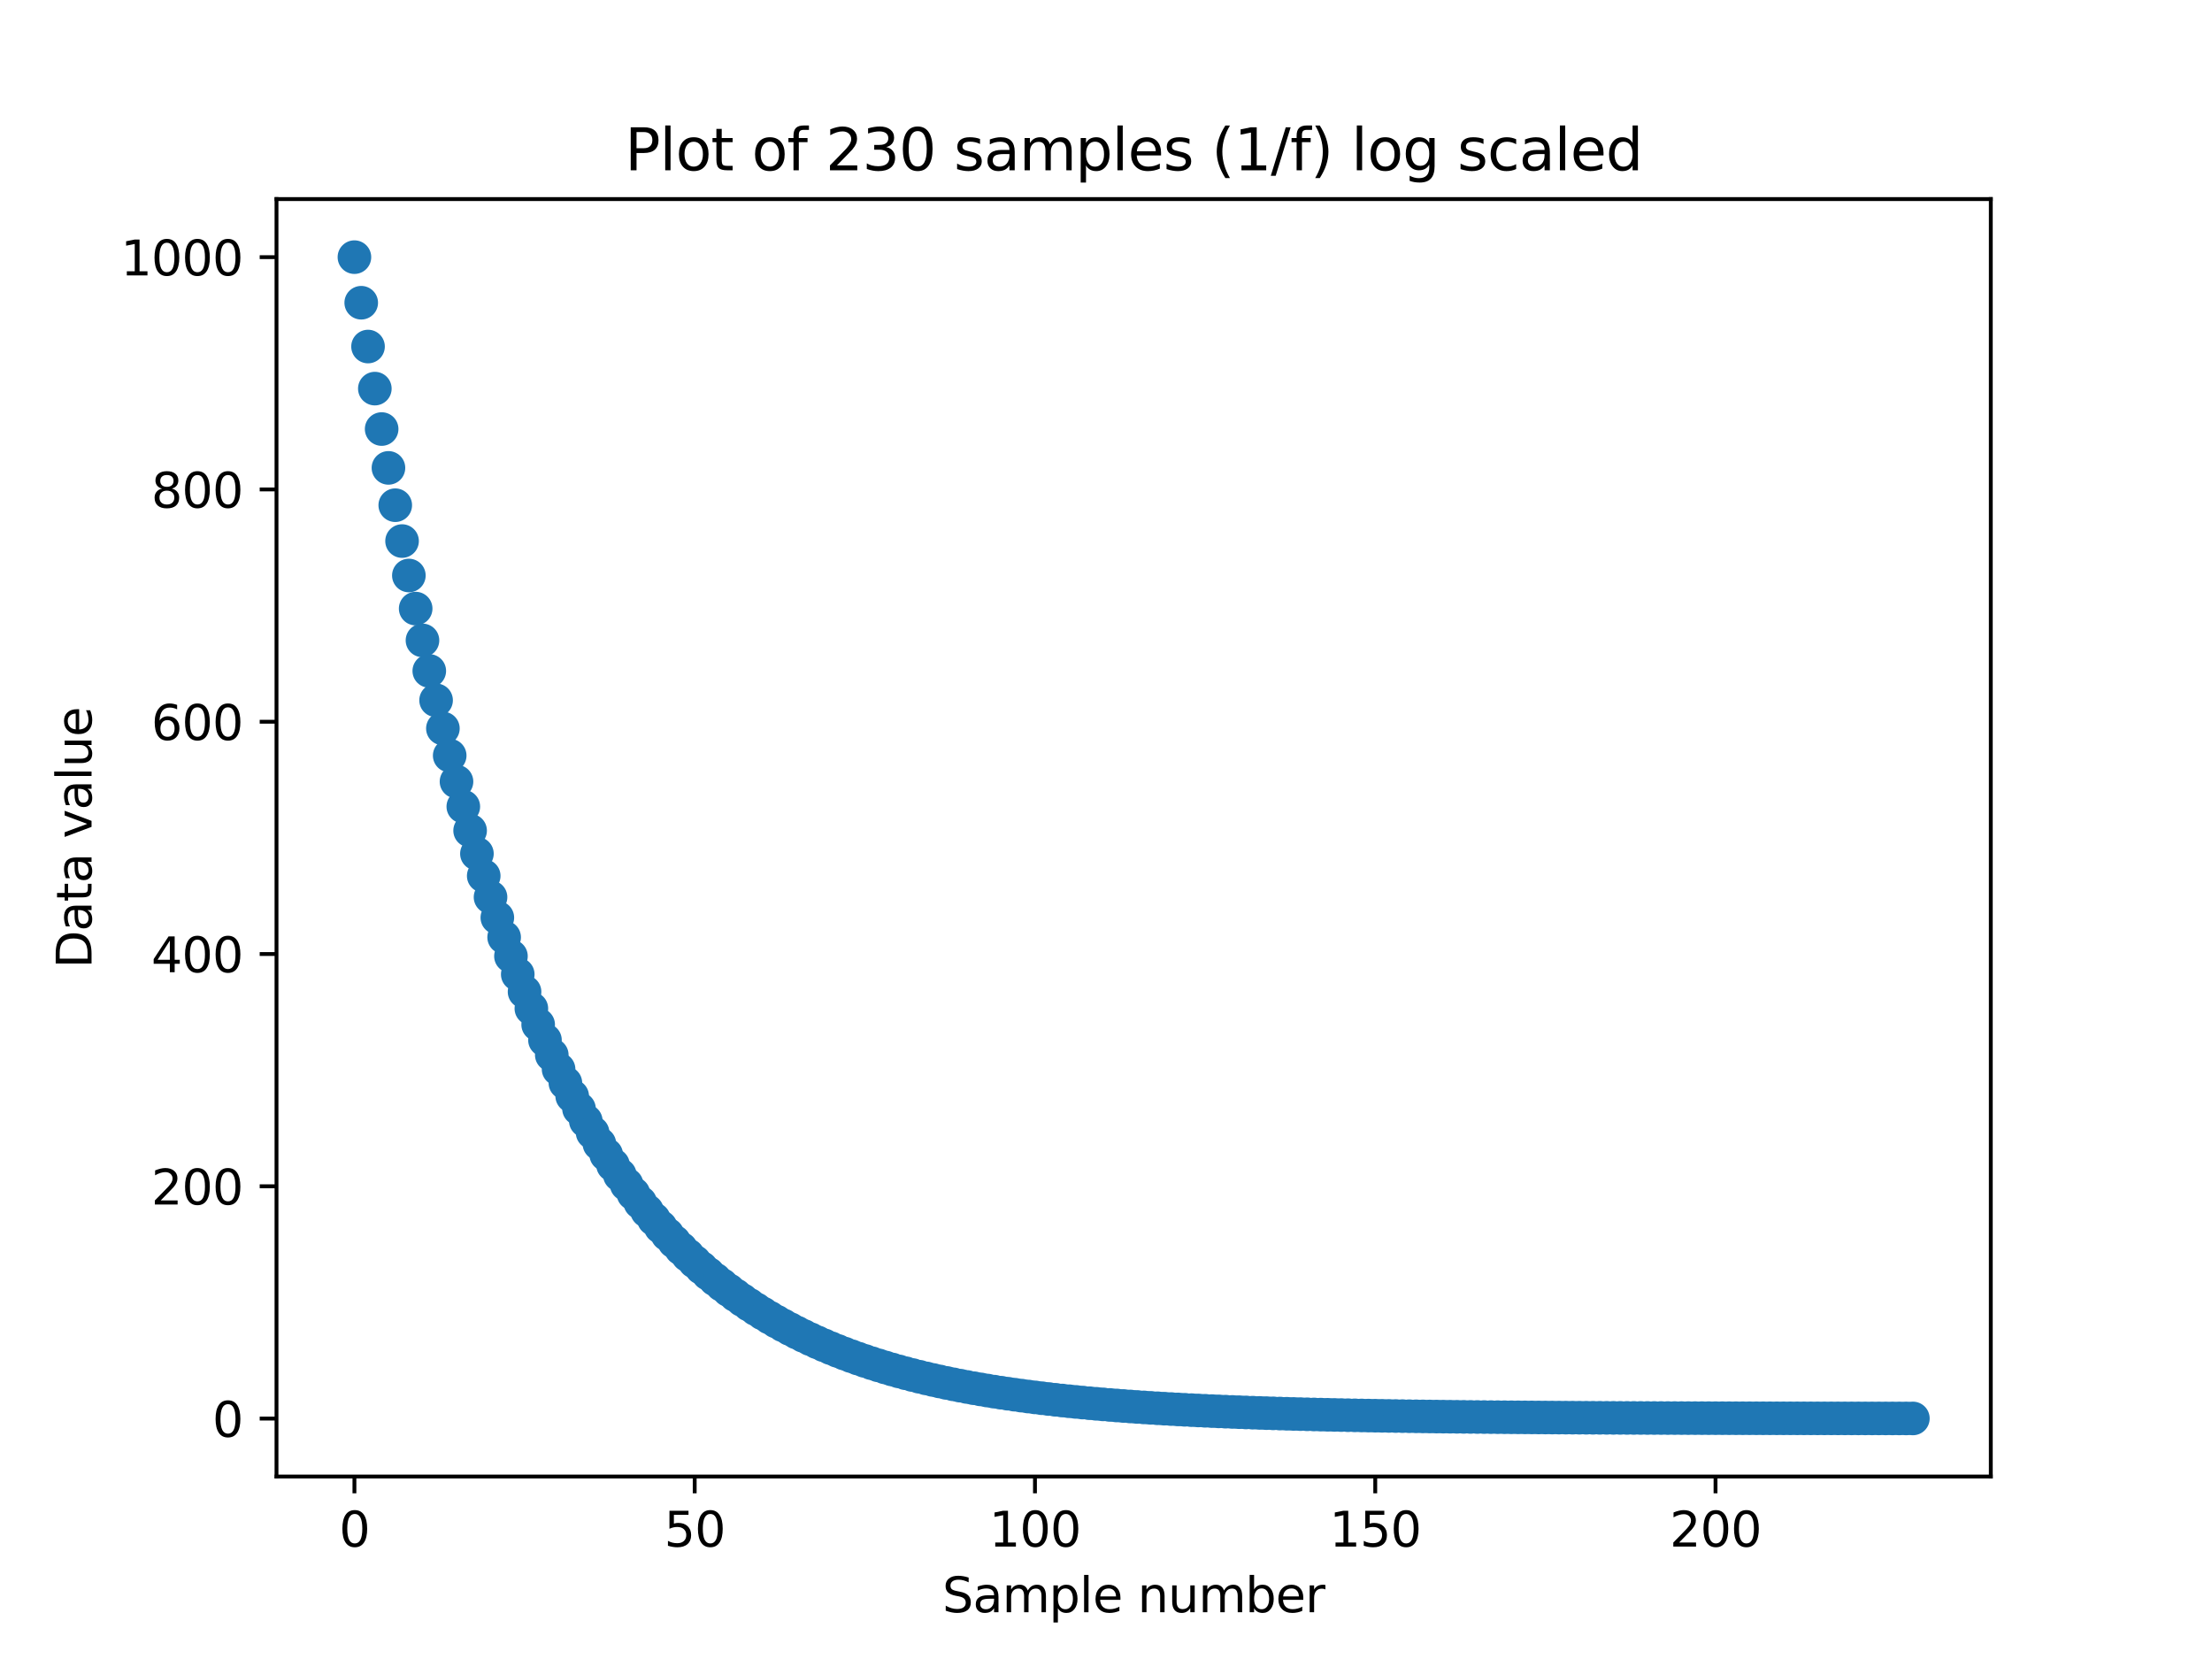 <?xml version="1.0" encoding="utf-8" standalone="no"?>
<!DOCTYPE svg PUBLIC "-//W3C//DTD SVG 1.1//EN"
  "http://www.w3.org/Graphics/SVG/1.1/DTD/svg11.dtd">
<svg xmlns:xlink="http://www.w3.org/1999/xlink" width="460.8pt" height="345.6pt" viewBox="0 0 460.8 345.6" xmlns="http://www.w3.org/2000/svg" version="1.1">
 <defs>
  <style type="text/css">*{stroke-linejoin: round; stroke-linecap: butt}</style>
 </defs>
 <g id="figure_1">
  <g id="patch_1">
   <path d="M 0 345.6 
L 460.8 345.6 
L 460.8 0 
L 0 0 
z
" style="fill: #ffffff"/>
  </g>
  <g id="axes_1">
   <g id="patch_2">
    <path d="M 57.6 307.584 
L 414.72 307.584 
L 414.72 41.472 
L 57.6 41.472 
z
" style="fill: #ffffff"/>
   </g>
   <g id="matplotlib.axis_1">
    <g id="xtick_1">
     <g id="line2d_1">
      <defs>
       <path id="me1b939da2c" d="M 0 0 
L 0 3.5 
" style="stroke: #000000; stroke-width: 0.8"/>
      </defs>
      <g>
       <use xlink:href="#me1b939da2c" x="73.833" y="307.584" style="stroke: #000000; stroke-width: 0.8"/>
      </g>
     </g>
     <g id="text_1">
      <!-- 0 -->
      <g transform="translate(70.651 322.182)scale(0.1 -0.1)">
       <defs>
        <path id="DejaVuSans-30" d="M 2034 4250 
Q 1547 4250 1301 3770 
Q 1056 3291 1056 2328 
Q 1056 1369 1301 889 
Q 1547 409 2034 409 
Q 2525 409 2770 889 
Q 3016 1369 3016 2328 
Q 3016 3291 2770 3770 
Q 2525 4250 2034 4250 
z
M 2034 4750 
Q 2819 4750 3233 4129 
Q 3647 3509 3647 2328 
Q 3647 1150 3233 529 
Q 2819 -91 2034 -91 
Q 1250 -91 836 529 
Q 422 1150 422 2328 
Q 422 3509 836 4129 
Q 1250 4750 2034 4750 
z
" transform="scale(0.016)"/>
       </defs>
       <use xlink:href="#DejaVuSans-30"/>
      </g>
     </g>
    </g>
    <g id="xtick_2">
     <g id="line2d_2">
      <g>
       <use xlink:href="#me1b939da2c" x="144.718" y="307.584" style="stroke: #000000; stroke-width: 0.8"/>
      </g>
     </g>
     <g id="text_2">
      <!-- 50 -->
      <g transform="translate(138.355 322.182)scale(0.1 -0.1)">
       <defs>
        <path id="DejaVuSans-35" d="M 691 4666 
L 3169 4666 
L 3169 4134 
L 1269 4134 
L 1269 2991 
Q 1406 3038 1543 3061 
Q 1681 3084 1819 3084 
Q 2600 3084 3056 2656 
Q 3513 2228 3513 1497 
Q 3513 744 3044 326 
Q 2575 -91 1722 -91 
Q 1428 -91 1123 -41 
Q 819 9 494 109 
L 494 744 
Q 775 591 1075 516 
Q 1375 441 1709 441 
Q 2250 441 2565 725 
Q 2881 1009 2881 1497 
Q 2881 1984 2565 2268 
Q 2250 2553 1709 2553 
Q 1456 2553 1204 2497 
Q 953 2441 691 2322 
L 691 4666 
z
" transform="scale(0.016)"/>
       </defs>
       <use xlink:href="#DejaVuSans-35"/>
       <use xlink:href="#DejaVuSans-30" x="63.623"/>
      </g>
     </g>
    </g>
    <g id="xtick_3">
     <g id="line2d_3">
      <g>
       <use xlink:href="#me1b939da2c" x="215.603" y="307.584" style="stroke: #000000; stroke-width: 0.8"/>
      </g>
     </g>
     <g id="text_3">
      <!-- 100 -->
      <g transform="translate(206.06 322.182)scale(0.1 -0.1)">
       <defs>
        <path id="DejaVuSans-31" d="M 794 531 
L 1825 531 
L 1825 4091 
L 703 3866 
L 703 4441 
L 1819 4666 
L 2450 4666 
L 2450 531 
L 3481 531 
L 3481 0 
L 794 0 
L 794 531 
z
" transform="scale(0.016)"/>
       </defs>
       <use xlink:href="#DejaVuSans-31"/>
       <use xlink:href="#DejaVuSans-30" x="63.623"/>
       <use xlink:href="#DejaVuSans-30" x="127.246"/>
      </g>
     </g>
    </g>
    <g id="xtick_4">
     <g id="line2d_4">
      <g>
       <use xlink:href="#me1b939da2c" x="286.489" y="307.584" style="stroke: #000000; stroke-width: 0.8"/>
      </g>
     </g>
     <g id="text_4">
      <!-- 150 -->
      <g transform="translate(276.945 322.182)scale(0.1 -0.1)">
       <use xlink:href="#DejaVuSans-31"/>
       <use xlink:href="#DejaVuSans-35" x="63.623"/>
       <use xlink:href="#DejaVuSans-30" x="127.246"/>
      </g>
     </g>
    </g>
    <g id="xtick_5">
     <g id="line2d_5">
      <g>
       <use xlink:href="#me1b939da2c" x="357.374" y="307.584" style="stroke: #000000; stroke-width: 0.8"/>
      </g>
     </g>
     <g id="text_5">
      <!-- 200 -->
      <g transform="translate(347.83 322.182)scale(0.1 -0.1)">
       <defs>
        <path id="DejaVuSans-32" d="M 1228 531 
L 3431 531 
L 3431 0 
L 469 0 
L 469 531 
Q 828 903 1448 1529 
Q 2069 2156 2228 2338 
Q 2531 2678 2651 2914 
Q 2772 3150 2772 3378 
Q 2772 3750 2511 3984 
Q 2250 4219 1831 4219 
Q 1534 4219 1204 4116 
Q 875 4013 500 3803 
L 500 4441 
Q 881 4594 1212 4672 
Q 1544 4750 1819 4750 
Q 2544 4750 2975 4387 
Q 3406 4025 3406 3419 
Q 3406 3131 3298 2873 
Q 3191 2616 2906 2266 
Q 2828 2175 2409 1742 
Q 1991 1309 1228 531 
z
" transform="scale(0.016)"/>
       </defs>
       <use xlink:href="#DejaVuSans-32"/>
       <use xlink:href="#DejaVuSans-30" x="63.623"/>
       <use xlink:href="#DejaVuSans-30" x="127.246"/>
      </g>
     </g>
    </g>
    <g id="text_6">
     <!-- Sample number -->
     <g transform="translate(196.308 335.861)scale(0.1 -0.1)">
      <defs>
       <path id="DejaVuSans-53" d="M 3425 4513 
L 3425 3897 
Q 3066 4069 2747 4153 
Q 2428 4238 2131 4238 
Q 1616 4238 1336 4038 
Q 1056 3838 1056 3469 
Q 1056 3159 1242 3001 
Q 1428 2844 1947 2747 
L 2328 2669 
Q 3034 2534 3370 2195 
Q 3706 1856 3706 1288 
Q 3706 609 3251 259 
Q 2797 -91 1919 -91 
Q 1588 -91 1214 -16 
Q 841 59 441 206 
L 441 856 
Q 825 641 1194 531 
Q 1563 422 1919 422 
Q 2459 422 2753 634 
Q 3047 847 3047 1241 
Q 3047 1584 2836 1778 
Q 2625 1972 2144 2069 
L 1759 2144 
Q 1053 2284 737 2584 
Q 422 2884 422 3419 
Q 422 4038 858 4394 
Q 1294 4750 2059 4750 
Q 2388 4750 2728 4690 
Q 3069 4631 3425 4513 
z
" transform="scale(0.016)"/>
       <path id="DejaVuSans-61" d="M 2194 1759 
Q 1497 1759 1228 1600 
Q 959 1441 959 1056 
Q 959 750 1161 570 
Q 1363 391 1709 391 
Q 2188 391 2477 730 
Q 2766 1069 2766 1631 
L 2766 1759 
L 2194 1759 
z
M 3341 1997 
L 3341 0 
L 2766 0 
L 2766 531 
Q 2569 213 2275 61 
Q 1981 -91 1556 -91 
Q 1019 -91 701 211 
Q 384 513 384 1019 
Q 384 1609 779 1909 
Q 1175 2209 1959 2209 
L 2766 2209 
L 2766 2266 
Q 2766 2663 2505 2880 
Q 2244 3097 1772 3097 
Q 1472 3097 1187 3025 
Q 903 2953 641 2809 
L 641 3341 
Q 956 3463 1253 3523 
Q 1550 3584 1831 3584 
Q 2591 3584 2966 3190 
Q 3341 2797 3341 1997 
z
" transform="scale(0.016)"/>
       <path id="DejaVuSans-6d" d="M 3328 2828 
Q 3544 3216 3844 3400 
Q 4144 3584 4550 3584 
Q 5097 3584 5394 3201 
Q 5691 2819 5691 2113 
L 5691 0 
L 5113 0 
L 5113 2094 
Q 5113 2597 4934 2840 
Q 4756 3084 4391 3084 
Q 3944 3084 3684 2787 
Q 3425 2491 3425 1978 
L 3425 0 
L 2847 0 
L 2847 2094 
Q 2847 2600 2669 2842 
Q 2491 3084 2119 3084 
Q 1678 3084 1418 2786 
Q 1159 2488 1159 1978 
L 1159 0 
L 581 0 
L 581 3500 
L 1159 3500 
L 1159 2956 
Q 1356 3278 1631 3431 
Q 1906 3584 2284 3584 
Q 2666 3584 2933 3390 
Q 3200 3197 3328 2828 
z
" transform="scale(0.016)"/>
       <path id="DejaVuSans-70" d="M 1159 525 
L 1159 -1331 
L 581 -1331 
L 581 3500 
L 1159 3500 
L 1159 2969 
Q 1341 3281 1617 3432 
Q 1894 3584 2278 3584 
Q 2916 3584 3314 3078 
Q 3713 2572 3713 1747 
Q 3713 922 3314 415 
Q 2916 -91 2278 -91 
Q 1894 -91 1617 61 
Q 1341 213 1159 525 
z
M 3116 1747 
Q 3116 2381 2855 2742 
Q 2594 3103 2138 3103 
Q 1681 3103 1420 2742 
Q 1159 2381 1159 1747 
Q 1159 1113 1420 752 
Q 1681 391 2138 391 
Q 2594 391 2855 752 
Q 3116 1113 3116 1747 
z
" transform="scale(0.016)"/>
       <path id="DejaVuSans-6c" d="M 603 4863 
L 1178 4863 
L 1178 0 
L 603 0 
L 603 4863 
z
" transform="scale(0.016)"/>
       <path id="DejaVuSans-65" d="M 3597 1894 
L 3597 1613 
L 953 1613 
Q 991 1019 1311 708 
Q 1631 397 2203 397 
Q 2534 397 2845 478 
Q 3156 559 3463 722 
L 3463 178 
Q 3153 47 2828 -22 
Q 2503 -91 2169 -91 
Q 1331 -91 842 396 
Q 353 884 353 1716 
Q 353 2575 817 3079 
Q 1281 3584 2069 3584 
Q 2775 3584 3186 3129 
Q 3597 2675 3597 1894 
z
M 3022 2063 
Q 3016 2534 2758 2815 
Q 2500 3097 2075 3097 
Q 1594 3097 1305 2825 
Q 1016 2553 972 2059 
L 3022 2063 
z
" transform="scale(0.016)"/>
       <path id="DejaVuSans-20" transform="scale(0.016)"/>
       <path id="DejaVuSans-6e" d="M 3513 2113 
L 3513 0 
L 2938 0 
L 2938 2094 
Q 2938 2591 2744 2837 
Q 2550 3084 2163 3084 
Q 1697 3084 1428 2787 
Q 1159 2491 1159 1978 
L 1159 0 
L 581 0 
L 581 3500 
L 1159 3500 
L 1159 2956 
Q 1366 3272 1645 3428 
Q 1925 3584 2291 3584 
Q 2894 3584 3203 3211 
Q 3513 2838 3513 2113 
z
" transform="scale(0.016)"/>
       <path id="DejaVuSans-75" d="M 544 1381 
L 544 3500 
L 1119 3500 
L 1119 1403 
Q 1119 906 1312 657 
Q 1506 409 1894 409 
Q 2359 409 2629 706 
Q 2900 1003 2900 1516 
L 2900 3500 
L 3475 3500 
L 3475 0 
L 2900 0 
L 2900 538 
Q 2691 219 2414 64 
Q 2138 -91 1772 -91 
Q 1169 -91 856 284 
Q 544 659 544 1381 
z
M 1991 3584 
L 1991 3584 
z
" transform="scale(0.016)"/>
       <path id="DejaVuSans-62" d="M 3116 1747 
Q 3116 2381 2855 2742 
Q 2594 3103 2138 3103 
Q 1681 3103 1420 2742 
Q 1159 2381 1159 1747 
Q 1159 1113 1420 752 
Q 1681 391 2138 391 
Q 2594 391 2855 752 
Q 3116 1113 3116 1747 
z
M 1159 2969 
Q 1341 3281 1617 3432 
Q 1894 3584 2278 3584 
Q 2916 3584 3314 3078 
Q 3713 2572 3713 1747 
Q 3713 922 3314 415 
Q 2916 -91 2278 -91 
Q 1894 -91 1617 61 
Q 1341 213 1159 525 
L 1159 0 
L 581 0 
L 581 4863 
L 1159 4863 
L 1159 2969 
z
" transform="scale(0.016)"/>
       <path id="DejaVuSans-72" d="M 2631 2963 
Q 2534 3019 2420 3045 
Q 2306 3072 2169 3072 
Q 1681 3072 1420 2755 
Q 1159 2438 1159 1844 
L 1159 0 
L 581 0 
L 581 3500 
L 1159 3500 
L 1159 2956 
Q 1341 3275 1631 3429 
Q 1922 3584 2338 3584 
Q 2397 3584 2469 3576 
Q 2541 3569 2628 3553 
L 2631 2963 
z
" transform="scale(0.016)"/>
      </defs>
      <use xlink:href="#DejaVuSans-53"/>
      <use xlink:href="#DejaVuSans-61" x="63.477"/>
      <use xlink:href="#DejaVuSans-6d" x="124.756"/>
      <use xlink:href="#DejaVuSans-70" x="222.168"/>
      <use xlink:href="#DejaVuSans-6c" x="285.645"/>
      <use xlink:href="#DejaVuSans-65" x="313.428"/>
      <use xlink:href="#DejaVuSans-20" x="374.951"/>
      <use xlink:href="#DejaVuSans-6e" x="406.738"/>
      <use xlink:href="#DejaVuSans-75" x="470.117"/>
      <use xlink:href="#DejaVuSans-6d" x="533.496"/>
      <use xlink:href="#DejaVuSans-62" x="630.908"/>
      <use xlink:href="#DejaVuSans-65" x="694.385"/>
      <use xlink:href="#DejaVuSans-72" x="755.908"/>
     </g>
    </g>
   </g>
   <g id="matplotlib.axis_2">
    <g id="ytick_1">
     <g id="line2d_6">
      <defs>
       <path id="m6f75a3ceea" d="M 0 0 
L -3.5 0 
" style="stroke: #000000; stroke-width: 0.8"/>
      </defs>
      <g>
       <use xlink:href="#m6f75a3ceea" x="57.6" y="295.513" style="stroke: #000000; stroke-width: 0.8"/>
      </g>
     </g>
     <g id="text_7">
      <!-- 0 -->
      <g transform="translate(44.237 299.312)scale(0.1 -0.1)">
       <use xlink:href="#DejaVuSans-30"/>
      </g>
     </g>
    </g>
    <g id="ytick_2">
     <g id="line2d_7">
      <g>
       <use xlink:href="#m6f75a3ceea" x="57.6" y="247.124" style="stroke: #000000; stroke-width: 0.8"/>
      </g>
     </g>
     <g id="text_8">
      <!-- 200 -->
      <g transform="translate(31.512 250.923)scale(0.1 -0.1)">
       <use xlink:href="#DejaVuSans-32"/>
       <use xlink:href="#DejaVuSans-30" x="63.623"/>
       <use xlink:href="#DejaVuSans-30" x="127.246"/>
      </g>
     </g>
    </g>
    <g id="ytick_3">
     <g id="line2d_8">
      <g>
       <use xlink:href="#m6f75a3ceea" x="57.6" y="198.735" style="stroke: #000000; stroke-width: 0.8"/>
      </g>
     </g>
     <g id="text_9">
      <!-- 400 -->
      <g transform="translate(31.512 202.534)scale(0.1 -0.1)">
       <defs>
        <path id="DejaVuSans-34" d="M 2419 4116 
L 825 1625 
L 2419 1625 
L 2419 4116 
z
M 2253 4666 
L 3047 4666 
L 3047 1625 
L 3713 1625 
L 3713 1100 
L 3047 1100 
L 3047 0 
L 2419 0 
L 2419 1100 
L 313 1100 
L 313 1709 
L 2253 4666 
z
" transform="scale(0.016)"/>
       </defs>
       <use xlink:href="#DejaVuSans-34"/>
       <use xlink:href="#DejaVuSans-30" x="63.623"/>
       <use xlink:href="#DejaVuSans-30" x="127.246"/>
      </g>
     </g>
    </g>
    <g id="ytick_4">
     <g id="line2d_9">
      <g>
       <use xlink:href="#m6f75a3ceea" x="57.6" y="150.346" style="stroke: #000000; stroke-width: 0.8"/>
      </g>
     </g>
     <g id="text_10">
      <!-- 600 -->
      <g transform="translate(31.512 154.145)scale(0.1 -0.1)">
       <defs>
        <path id="DejaVuSans-36" d="M 2113 2584 
Q 1688 2584 1439 2293 
Q 1191 2003 1191 1497 
Q 1191 994 1439 701 
Q 1688 409 2113 409 
Q 2538 409 2786 701 
Q 3034 994 3034 1497 
Q 3034 2003 2786 2293 
Q 2538 2584 2113 2584 
z
M 3366 4563 
L 3366 3988 
Q 3128 4100 2886 4159 
Q 2644 4219 2406 4219 
Q 1781 4219 1451 3797 
Q 1122 3375 1075 2522 
Q 1259 2794 1537 2939 
Q 1816 3084 2150 3084 
Q 2853 3084 3261 2657 
Q 3669 2231 3669 1497 
Q 3669 778 3244 343 
Q 2819 -91 2113 -91 
Q 1303 -91 875 529 
Q 447 1150 447 2328 
Q 447 3434 972 4092 
Q 1497 4750 2381 4750 
Q 2619 4750 2861 4703 
Q 3103 4656 3366 4563 
z
" transform="scale(0.016)"/>
       </defs>
       <use xlink:href="#DejaVuSans-36"/>
       <use xlink:href="#DejaVuSans-30" x="63.623"/>
       <use xlink:href="#DejaVuSans-30" x="127.246"/>
      </g>
     </g>
    </g>
    <g id="ytick_5">
     <g id="line2d_10">
      <g>
       <use xlink:href="#m6f75a3ceea" x="57.6" y="101.957" style="stroke: #000000; stroke-width: 0.8"/>
      </g>
     </g>
     <g id="text_11">
      <!-- 800 -->
      <g transform="translate(31.512 105.756)scale(0.1 -0.1)">
       <defs>
        <path id="DejaVuSans-38" d="M 2034 2216 
Q 1584 2216 1326 1975 
Q 1069 1734 1069 1313 
Q 1069 891 1326 650 
Q 1584 409 2034 409 
Q 2484 409 2743 651 
Q 3003 894 3003 1313 
Q 3003 1734 2745 1975 
Q 2488 2216 2034 2216 
z
M 1403 2484 
Q 997 2584 770 2862 
Q 544 3141 544 3541 
Q 544 4100 942 4425 
Q 1341 4750 2034 4750 
Q 2731 4750 3128 4425 
Q 3525 4100 3525 3541 
Q 3525 3141 3298 2862 
Q 3072 2584 2669 2484 
Q 3125 2378 3379 2068 
Q 3634 1759 3634 1313 
Q 3634 634 3220 271 
Q 2806 -91 2034 -91 
Q 1263 -91 848 271 
Q 434 634 434 1313 
Q 434 1759 690 2068 
Q 947 2378 1403 2484 
z
M 1172 3481 
Q 1172 3119 1398 2916 
Q 1625 2713 2034 2713 
Q 2441 2713 2670 2916 
Q 2900 3119 2900 3481 
Q 2900 3844 2670 4047 
Q 2441 4250 2034 4250 
Q 1625 4250 1398 4047 
Q 1172 3844 1172 3481 
z
" transform="scale(0.016)"/>
       </defs>
       <use xlink:href="#DejaVuSans-38"/>
       <use xlink:href="#DejaVuSans-30" x="63.623"/>
       <use xlink:href="#DejaVuSans-30" x="127.246"/>
      </g>
     </g>
    </g>
    <g id="ytick_6">
     <g id="line2d_11">
      <g>
       <use xlink:href="#m6f75a3ceea" x="57.6" y="53.568" style="stroke: #000000; stroke-width: 0.8"/>
      </g>
     </g>
     <g id="text_12">
      <!-- 1000 -->
      <g transform="translate(25.15 57.367)scale(0.1 -0.1)">
       <use xlink:href="#DejaVuSans-31"/>
       <use xlink:href="#DejaVuSans-30" x="63.623"/>
       <use xlink:href="#DejaVuSans-30" x="127.246"/>
       <use xlink:href="#DejaVuSans-30" x="190.869"/>
      </g>
     </g>
    </g>
    <g id="text_13">
     <!-- Data value -->
     <g transform="translate(19.07 201.713)rotate(-90)scale(0.1 -0.1)">
      <defs>
       <path id="DejaVuSans-44" d="M 1259 4147 
L 1259 519 
L 2022 519 
Q 2988 519 3436 956 
Q 3884 1394 3884 2338 
Q 3884 3275 3436 3711 
Q 2988 4147 2022 4147 
L 1259 4147 
z
M 628 4666 
L 1925 4666 
Q 3281 4666 3915 4102 
Q 4550 3538 4550 2338 
Q 4550 1131 3912 565 
Q 3275 0 1925 0 
L 628 0 
L 628 4666 
z
" transform="scale(0.016)"/>
       <path id="DejaVuSans-74" d="M 1172 4494 
L 1172 3500 
L 2356 3500 
L 2356 3053 
L 1172 3053 
L 1172 1153 
Q 1172 725 1289 603 
Q 1406 481 1766 481 
L 2356 481 
L 2356 0 
L 1766 0 
Q 1100 0 847 248 
Q 594 497 594 1153 
L 594 3053 
L 172 3053 
L 172 3500 
L 594 3500 
L 594 4494 
L 1172 4494 
z
" transform="scale(0.016)"/>
       <path id="DejaVuSans-76" d="M 191 3500 
L 800 3500 
L 1894 563 
L 2988 3500 
L 3597 3500 
L 2284 0 
L 1503 0 
L 191 3500 
z
" transform="scale(0.016)"/>
      </defs>
      <use xlink:href="#DejaVuSans-44"/>
      <use xlink:href="#DejaVuSans-61" x="77.002"/>
      <use xlink:href="#DejaVuSans-74" x="138.281"/>
      <use xlink:href="#DejaVuSans-61" x="177.49"/>
      <use xlink:href="#DejaVuSans-20" x="238.77"/>
      <use xlink:href="#DejaVuSans-76" x="270.557"/>
      <use xlink:href="#DejaVuSans-61" x="329.736"/>
      <use xlink:href="#DejaVuSans-6c" x="391.016"/>
      <use xlink:href="#DejaVuSans-75" x="418.799"/>
      <use xlink:href="#DejaVuSans-65" x="482.178"/>
     </g>
    </g>
   </g>
   <g id="line2d_12">
    <defs>
     <path id="m305739db8c" d="M 0 3 
C 0.796 3 1.559 2.684 2.121 2.121 
C 2.684 1.559 3 0.796 3 0 
C 3 -0.796 2.684 -1.559 2.121 -2.121 
C 1.559 -2.684 0.796 -3 0 -3 
C -0.796 -3 -1.559 -2.684 -2.121 -2.121 
C -2.684 -1.559 -3 -0.796 -3 0 
C -3 0.796 -2.684 1.559 -2.121 2.121 
C -1.559 2.684 -0.796 3 0 3 
z
" style="stroke: #1f77b4"/>
    </defs>
    <g clip-path="url(#pbfb38ea367)">
     <use xlink:href="#m305739db8c" x="73.833" y="53.568" style="fill: #1f77b4; stroke: #1f77b4"/>
     <use xlink:href="#m305739db8c" x="75.25" y="63.065" style="fill: #1f77b4; stroke: #1f77b4"/>
     <use xlink:href="#m305739db8c" x="76.668" y="72.19" style="fill: #1f77b4; stroke: #1f77b4"/>
     <use xlink:href="#m305739db8c" x="78.086" y="80.956" style="fill: #1f77b4; stroke: #1f77b4"/>
     <use xlink:href="#m305739db8c" x="79.504" y="89.378" style="fill: #1f77b4; stroke: #1f77b4"/>
     <use xlink:href="#m305739db8c" x="80.921" y="97.47" style="fill: #1f77b4; stroke: #1f77b4"/>
     <use xlink:href="#m305739db8c" x="82.339" y="105.244" style="fill: #1f77b4; stroke: #1f77b4"/>
     <use xlink:href="#m305739db8c" x="83.757" y="112.713" style="fill: #1f77b4; stroke: #1f77b4"/>
     <use xlink:href="#m305739db8c" x="85.174" y="119.888" style="fill: #1f77b4; stroke: #1f77b4"/>
     <use xlink:href="#m305739db8c" x="86.592" y="126.782" style="fill: #1f77b4; stroke: #1f77b4"/>
     <use xlink:href="#m305739db8c" x="88.01" y="133.406" style="fill: #1f77b4; stroke: #1f77b4"/>
     <use xlink:href="#m305739db8c" x="89.427" y="139.769" style="fill: #1f77b4; stroke: #1f77b4"/>
     <use xlink:href="#m305739db8c" x="90.845" y="145.883" style="fill: #1f77b4; stroke: #1f77b4"/>
     <use xlink:href="#m305739db8c" x="92.263" y="151.756" style="fill: #1f77b4; stroke: #1f77b4"/>
     <use xlink:href="#m305739db8c" x="93.681" y="157.399" style="fill: #1f77b4; stroke: #1f77b4"/>
     <use xlink:href="#m305739db8c" x="95.098" y="162.821" style="fill: #1f77b4; stroke: #1f77b4"/>
     <use xlink:href="#m305739db8c" x="96.516" y="168.029" style="fill: #1f77b4; stroke: #1f77b4"/>
     <use xlink:href="#m305739db8c" x="97.934" y="173.034" style="fill: #1f77b4; stroke: #1f77b4"/>
     <use xlink:href="#m305739db8c" x="99.351" y="177.841" style="fill: #1f77b4; stroke: #1f77b4"/>
     <use xlink:href="#m305739db8c" x="100.769" y="182.461" style="fill: #1f77b4; stroke: #1f77b4"/>
     <use xlink:href="#m305739db8c" x="102.187" y="186.898" style="fill: #1f77b4; stroke: #1f77b4"/>
     <use xlink:href="#m305739db8c" x="103.605" y="191.162" style="fill: #1f77b4; stroke: #1f77b4"/>
     <use xlink:href="#m305739db8c" x="105.022" y="195.258" style="fill: #1f77b4; stroke: #1f77b4"/>
     <use xlink:href="#m305739db8c" x="106.44" y="199.193" style="fill: #1f77b4; stroke: #1f77b4"/>
     <use xlink:href="#m305739db8c" x="107.858" y="202.974" style="fill: #1f77b4; stroke: #1f77b4"/>
     <use xlink:href="#m305739db8c" x="109.275" y="206.607" style="fill: #1f77b4; stroke: #1f77b4"/>
     <use xlink:href="#m305739db8c" x="110.693" y="210.097" style="fill: #1f77b4; stroke: #1f77b4"/>
     <use xlink:href="#m305739db8c" x="112.111" y="213.45" style="fill: #1f77b4; stroke: #1f77b4"/>
     <use xlink:href="#m305739db8c" x="113.528" y="216.671" style="fill: #1f77b4; stroke: #1f77b4"/>
     <use xlink:href="#m305739db8c" x="114.946" y="219.766" style="fill: #1f77b4; stroke: #1f77b4"/>
     <use xlink:href="#m305739db8c" x="116.364" y="222.739" style="fill: #1f77b4; stroke: #1f77b4"/>
     <use xlink:href="#m305739db8c" x="117.782" y="225.596" style="fill: #1f77b4; stroke: #1f77b4"/>
     <use xlink:href="#m305739db8c" x="119.199" y="228.34" style="fill: #1f77b4; stroke: #1f77b4"/>
     <use xlink:href="#m305739db8c" x="120.617" y="230.977" style="fill: #1f77b4; stroke: #1f77b4"/>
     <use xlink:href="#m305739db8c" x="122.035" y="233.511" style="fill: #1f77b4; stroke: #1f77b4"/>
     <use xlink:href="#m305739db8c" x="123.452" y="235.944" style="fill: #1f77b4; stroke: #1f77b4"/>
     <use xlink:href="#m305739db8c" x="124.87" y="238.283" style="fill: #1f77b4; stroke: #1f77b4"/>
     <use xlink:href="#m305739db8c" x="126.288" y="240.529" style="fill: #1f77b4; stroke: #1f77b4"/>
     <use xlink:href="#m305739db8c" x="127.706" y="242.688" style="fill: #1f77b4; stroke: #1f77b4"/>
     <use xlink:href="#m305739db8c" x="129.123" y="244.761" style="fill: #1f77b4; stroke: #1f77b4"/>
     <use xlink:href="#m305739db8c" x="130.541" y="246.753" style="fill: #1f77b4; stroke: #1f77b4"/>
     <use xlink:href="#m305739db8c" x="131.959" y="248.667" style="fill: #1f77b4; stroke: #1f77b4"/>
     <use xlink:href="#m305739db8c" x="133.376" y="250.506" style="fill: #1f77b4; stroke: #1f77b4"/>
     <use xlink:href="#m305739db8c" x="134.794" y="252.273" style="fill: #1f77b4; stroke: #1f77b4"/>
     <use xlink:href="#m305739db8c" x="136.212" y="253.97" style="fill: #1f77b4; stroke: #1f77b4"/>
     <use xlink:href="#m305739db8c" x="137.629" y="255.601" style="fill: #1f77b4; stroke: #1f77b4"/>
     <use xlink:href="#m305739db8c" x="139.047" y="257.168" style="fill: #1f77b4; stroke: #1f77b4"/>
     <use xlink:href="#m305739db8c" x="140.465" y="258.673" style="fill: #1f77b4; stroke: #1f77b4"/>
     <use xlink:href="#m305739db8c" x="141.883" y="260.119" style="fill: #1f77b4; stroke: #1f77b4"/>
     <use xlink:href="#m305739db8c" x="143.3" y="261.508" style="fill: #1f77b4; stroke: #1f77b4"/>
     <use xlink:href="#m305739db8c" x="144.718" y="262.843" style="fill: #1f77b4; stroke: #1f77b4"/>
     <use xlink:href="#m305739db8c" x="146.136" y="264.126" style="fill: #1f77b4; stroke: #1f77b4"/>
     <use xlink:href="#m305739db8c" x="147.553" y="265.358" style="fill: #1f77b4; stroke: #1f77b4"/>
     <use xlink:href="#m305739db8c" x="148.971" y="266.541" style="fill: #1f77b4; stroke: #1f77b4"/>
     <use xlink:href="#m305739db8c" x="150.389" y="267.679" style="fill: #1f77b4; stroke: #1f77b4"/>
     <use xlink:href="#m305739db8c" x="151.807" y="268.771" style="fill: #1f77b4; stroke: #1f77b4"/>
     <use xlink:href="#m305739db8c" x="153.224" y="269.821" style="fill: #1f77b4; stroke: #1f77b4"/>
     <use xlink:href="#m305739db8c" x="154.642" y="270.83" style="fill: #1f77b4; stroke: #1f77b4"/>
     <use xlink:href="#m305739db8c" x="156.06" y="271.799" style="fill: #1f77b4; stroke: #1f77b4"/>
     <use xlink:href="#m305739db8c" x="157.477" y="272.729" style="fill: #1f77b4; stroke: #1f77b4"/>
     <use xlink:href="#m305739db8c" x="158.895" y="273.624" style="fill: #1f77b4; stroke: #1f77b4"/>
     <use xlink:href="#m305739db8c" x="160.313" y="274.483" style="fill: #1f77b4; stroke: #1f77b4"/>
     <use xlink:href="#m305739db8c" x="161.73" y="275.309" style="fill: #1f77b4; stroke: #1f77b4"/>
     <use xlink:href="#m305739db8c" x="163.148" y="276.102" style="fill: #1f77b4; stroke: #1f77b4"/>
     <use xlink:href="#m305739db8c" x="164.566" y="276.864" style="fill: #1f77b4; stroke: #1f77b4"/>
     <use xlink:href="#m305739db8c" x="165.984" y="277.596" style="fill: #1f77b4; stroke: #1f77b4"/>
     <use xlink:href="#m305739db8c" x="167.401" y="278.299" style="fill: #1f77b4; stroke: #1f77b4"/>
     <use xlink:href="#m305739db8c" x="168.819" y="278.975" style="fill: #1f77b4; stroke: #1f77b4"/>
     <use xlink:href="#m305739db8c" x="170.237" y="279.624" style="fill: #1f77b4; stroke: #1f77b4"/>
     <use xlink:href="#m305739db8c" x="171.654" y="280.248" style="fill: #1f77b4; stroke: #1f77b4"/>
     <use xlink:href="#m305739db8c" x="173.072" y="280.847" style="fill: #1f77b4; stroke: #1f77b4"/>
     <use xlink:href="#m305739db8c" x="174.49" y="281.423" style="fill: #1f77b4; stroke: #1f77b4"/>
     <use xlink:href="#m305739db8c" x="175.908" y="281.976" style="fill: #1f77b4; stroke: #1f77b4"/>
     <use xlink:href="#m305739db8c" x="177.325" y="282.507" style="fill: #1f77b4; stroke: #1f77b4"/>
     <use xlink:href="#m305739db8c" x="178.743" y="283.018" style="fill: #1f77b4; stroke: #1f77b4"/>
     <use xlink:href="#m305739db8c" x="180.161" y="283.508" style="fill: #1f77b4; stroke: #1f77b4"/>
     <use xlink:href="#m305739db8c" x="181.578" y="283.979" style="fill: #1f77b4; stroke: #1f77b4"/>
     <use xlink:href="#m305739db8c" x="182.996" y="284.432" style="fill: #1f77b4; stroke: #1f77b4"/>
     <use xlink:href="#m305739db8c" x="184.414" y="284.867" style="fill: #1f77b4; stroke: #1f77b4"/>
     <use xlink:href="#m305739db8c" x="185.831" y="285.285" style="fill: #1f77b4; stroke: #1f77b4"/>
     <use xlink:href="#m305739db8c" x="187.249" y="285.687" style="fill: #1f77b4; stroke: #1f77b4"/>
     <use xlink:href="#m305739db8c" x="188.667" y="286.072" style="fill: #1f77b4; stroke: #1f77b4"/>
     <use xlink:href="#m305739db8c" x="190.085" y="286.443" style="fill: #1f77b4; stroke: #1f77b4"/>
     <use xlink:href="#m305739db8c" x="191.502" y="286.799" style="fill: #1f77b4; stroke: #1f77b4"/>
     <use xlink:href="#m305739db8c" x="192.92" y="287.141" style="fill: #1f77b4; stroke: #1f77b4"/>
     <use xlink:href="#m305739db8c" x="194.338" y="287.47" style="fill: #1f77b4; stroke: #1f77b4"/>
     <use xlink:href="#m305739db8c" x="195.755" y="287.785" style="fill: #1f77b4; stroke: #1f77b4"/>
     <use xlink:href="#m305739db8c" x="197.173" y="288.089" style="fill: #1f77b4; stroke: #1f77b4"/>
     <use xlink:href="#m305739db8c" x="198.591" y="288.38" style="fill: #1f77b4; stroke: #1f77b4"/>
     <use xlink:href="#m305739db8c" x="200.009" y="288.66" style="fill: #1f77b4; stroke: #1f77b4"/>
     <use xlink:href="#m305739db8c" x="201.426" y="288.929" style="fill: #1f77b4; stroke: #1f77b4"/>
     <use xlink:href="#m305739db8c" x="202.844" y="289.188" style="fill: #1f77b4; stroke: #1f77b4"/>
     <use xlink:href="#m305739db8c" x="204.262" y="289.436" style="fill: #1f77b4; stroke: #1f77b4"/>
     <use xlink:href="#m305739db8c" x="205.679" y="289.674" style="fill: #1f77b4; stroke: #1f77b4"/>
     <use xlink:href="#m305739db8c" x="207.097" y="289.904" style="fill: #1f77b4; stroke: #1f77b4"/>
     <use xlink:href="#m305739db8c" x="208.515" y="290.124" style="fill: #1f77b4; stroke: #1f77b4"/>
     <use xlink:href="#m305739db8c" x="209.932" y="290.335" style="fill: #1f77b4; stroke: #1f77b4"/>
     <use xlink:href="#m305739db8c" x="211.35" y="290.539" style="fill: #1f77b4; stroke: #1f77b4"/>
     <use xlink:href="#m305739db8c" x="212.768" y="290.734" style="fill: #1f77b4; stroke: #1f77b4"/>
     <use xlink:href="#m305739db8c" x="214.186" y="290.922" style="fill: #1f77b4; stroke: #1f77b4"/>
     <use xlink:href="#m305739db8c" x="215.603" y="291.102" style="fill: #1f77b4; stroke: #1f77b4"/>
     <use xlink:href="#m305739db8c" x="217.021" y="291.275" style="fill: #1f77b4; stroke: #1f77b4"/>
     <use xlink:href="#m305739db8c" x="218.439" y="291.441" style="fill: #1f77b4; stroke: #1f77b4"/>
     <use xlink:href="#m305739db8c" x="219.856" y="291.601" style="fill: #1f77b4; stroke: #1f77b4"/>
     <use xlink:href="#m305739db8c" x="221.274" y="291.755" style="fill: #1f77b4; stroke: #1f77b4"/>
     <use xlink:href="#m305739db8c" x="222.692" y="291.902" style="fill: #1f77b4; stroke: #1f77b4"/>
     <use xlink:href="#m305739db8c" x="224.11" y="292.044" style="fill: #1f77b4; stroke: #1f77b4"/>
     <use xlink:href="#m305739db8c" x="225.527" y="292.18" style="fill: #1f77b4; stroke: #1f77b4"/>
     <use xlink:href="#m305739db8c" x="226.945" y="292.311" style="fill: #1f77b4; stroke: #1f77b4"/>
     <use xlink:href="#m305739db8c" x="228.363" y="292.437" style="fill: #1f77b4; stroke: #1f77b4"/>
     <use xlink:href="#m305739db8c" x="229.78" y="292.557" style="fill: #1f77b4; stroke: #1f77b4"/>
     <use xlink:href="#m305739db8c" x="231.198" y="292.673" style="fill: #1f77b4; stroke: #1f77b4"/>
     <use xlink:href="#m305739db8c" x="232.616" y="292.785" style="fill: #1f77b4; stroke: #1f77b4"/>
     <use xlink:href="#m305739db8c" x="234.033" y="292.892" style="fill: #1f77b4; stroke: #1f77b4"/>
     <use xlink:href="#m305739db8c" x="235.451" y="292.995" style="fill: #1f77b4; stroke: #1f77b4"/>
     <use xlink:href="#m305739db8c" x="236.869" y="293.094" style="fill: #1f77b4; stroke: #1f77b4"/>
     <use xlink:href="#m305739db8c" x="238.287" y="293.189" style="fill: #1f77b4; stroke: #1f77b4"/>
     <use xlink:href="#m305739db8c" x="239.704" y="293.28" style="fill: #1f77b4; stroke: #1f77b4"/>
     <use xlink:href="#m305739db8c" x="241.122" y="293.368" style="fill: #1f77b4; stroke: #1f77b4"/>
     <use xlink:href="#m305739db8c" x="242.54" y="293.452" style="fill: #1f77b4; stroke: #1f77b4"/>
     <use xlink:href="#m305739db8c" x="243.957" y="293.533" style="fill: #1f77b4; stroke: #1f77b4"/>
     <use xlink:href="#m305739db8c" x="245.375" y="293.611" style="fill: #1f77b4; stroke: #1f77b4"/>
     <use xlink:href="#m305739db8c" x="246.793" y="293.685" style="fill: #1f77b4; stroke: #1f77b4"/>
     <use xlink:href="#m305739db8c" x="248.21" y="293.757" style="fill: #1f77b4; stroke: #1f77b4"/>
     <use xlink:href="#m305739db8c" x="249.628" y="293.826" style="fill: #1f77b4; stroke: #1f77b4"/>
     <use xlink:href="#m305739db8c" x="251.046" y="293.892" style="fill: #1f77b4; stroke: #1f77b4"/>
     <use xlink:href="#m305739db8c" x="252.464" y="293.956" style="fill: #1f77b4; stroke: #1f77b4"/>
     <use xlink:href="#m305739db8c" x="253.881" y="294.017" style="fill: #1f77b4; stroke: #1f77b4"/>
     <use xlink:href="#m305739db8c" x="255.299" y="294.076" style="fill: #1f77b4; stroke: #1f77b4"/>
     <use xlink:href="#m305739db8c" x="256.717" y="294.132" style="fill: #1f77b4; stroke: #1f77b4"/>
     <use xlink:href="#m305739db8c" x="258.134" y="294.186" style="fill: #1f77b4; stroke: #1f77b4"/>
     <use xlink:href="#m305739db8c" x="259.552" y="294.238" style="fill: #1f77b4; stroke: #1f77b4"/>
     <use xlink:href="#m305739db8c" x="260.97" y="294.288" style="fill: #1f77b4; stroke: #1f77b4"/>
     <use xlink:href="#m305739db8c" x="262.388" y="294.336" style="fill: #1f77b4; stroke: #1f77b4"/>
     <use xlink:href="#m305739db8c" x="263.805" y="294.383" style="fill: #1f77b4; stroke: #1f77b4"/>
     <use xlink:href="#m305739db8c" x="265.223" y="294.427" style="fill: #1f77b4; stroke: #1f77b4"/>
     <use xlink:href="#m305739db8c" x="266.641" y="294.47" style="fill: #1f77b4; stroke: #1f77b4"/>
     <use xlink:href="#m305739db8c" x="268.058" y="294.511" style="fill: #1f77b4; stroke: #1f77b4"/>
     <use xlink:href="#m305739db8c" x="269.476" y="294.55" style="fill: #1f77b4; stroke: #1f77b4"/>
     <use xlink:href="#m305739db8c" x="270.894" y="294.588" style="fill: #1f77b4; stroke: #1f77b4"/>
     <use xlink:href="#m305739db8c" x="272.311" y="294.624" style="fill: #1f77b4; stroke: #1f77b4"/>
     <use xlink:href="#m305739db8c" x="273.729" y="294.659" style="fill: #1f77b4; stroke: #1f77b4"/>
     <use xlink:href="#m305739db8c" x="275.147" y="294.693" style="fill: #1f77b4; stroke: #1f77b4"/>
     <use xlink:href="#m305739db8c" x="276.565" y="294.725" style="fill: #1f77b4; stroke: #1f77b4"/>
     <use xlink:href="#m305739db8c" x="277.982" y="294.756" style="fill: #1f77b4; stroke: #1f77b4"/>
     <use xlink:href="#m305739db8c" x="279.4" y="294.785" style="fill: #1f77b4; stroke: #1f77b4"/>
     <use xlink:href="#m305739db8c" x="280.818" y="294.814" style="fill: #1f77b4; stroke: #1f77b4"/>
     <use xlink:href="#m305739db8c" x="282.235" y="294.841" style="fill: #1f77b4; stroke: #1f77b4"/>
     <use xlink:href="#m305739db8c" x="283.653" y="294.868" style="fill: #1f77b4; stroke: #1f77b4"/>
     <use xlink:href="#m305739db8c" x="285.071" y="294.893" style="fill: #1f77b4; stroke: #1f77b4"/>
     <use xlink:href="#m305739db8c" x="286.489" y="294.918" style="fill: #1f77b4; stroke: #1f77b4"/>
     <use xlink:href="#m305739db8c" x="287.906" y="294.941" style="fill: #1f77b4; stroke: #1f77b4"/>
     <use xlink:href="#m305739db8c" x="289.324" y="294.963" style="fill: #1f77b4; stroke: #1f77b4"/>
     <use xlink:href="#m305739db8c" x="290.742" y="294.985" style="fill: #1f77b4; stroke: #1f77b4"/>
     <use xlink:href="#m305739db8c" x="292.159" y="295.006" style="fill: #1f77b4; stroke: #1f77b4"/>
     <use xlink:href="#m305739db8c" x="293.577" y="295.026" style="fill: #1f77b4; stroke: #1f77b4"/>
     <use xlink:href="#m305739db8c" x="294.995" y="295.045" style="fill: #1f77b4; stroke: #1f77b4"/>
     <use xlink:href="#m305739db8c" x="296.412" y="295.063" style="fill: #1f77b4; stroke: #1f77b4"/>
     <use xlink:href="#m305739db8c" x="297.83" y="295.081" style="fill: #1f77b4; stroke: #1f77b4"/>
     <use xlink:href="#m305739db8c" x="299.248" y="295.098" style="fill: #1f77b4; stroke: #1f77b4"/>
     <use xlink:href="#m305739db8c" x="300.666" y="295.114" style="fill: #1f77b4; stroke: #1f77b4"/>
     <use xlink:href="#m305739db8c" x="302.083" y="295.13" style="fill: #1f77b4; stroke: #1f77b4"/>
     <use xlink:href="#m305739db8c" x="303.501" y="295.145" style="fill: #1f77b4; stroke: #1f77b4"/>
     <use xlink:href="#m305739db8c" x="304.919" y="295.159" style="fill: #1f77b4; stroke: #1f77b4"/>
     <use xlink:href="#m305739db8c" x="306.336" y="295.173" style="fill: #1f77b4; stroke: #1f77b4"/>
     <use xlink:href="#m305739db8c" x="307.754" y="295.186" style="fill: #1f77b4; stroke: #1f77b4"/>
     <use xlink:href="#m305739db8c" x="309.172" y="295.199" style="fill: #1f77b4; stroke: #1f77b4"/>
     <use xlink:href="#m305739db8c" x="310.59" y="295.212" style="fill: #1f77b4; stroke: #1f77b4"/>
     <use xlink:href="#m305739db8c" x="312.007" y="295.223" style="fill: #1f77b4; stroke: #1f77b4"/>
     <use xlink:href="#m305739db8c" x="313.425" y="295.235" style="fill: #1f77b4; stroke: #1f77b4"/>
     <use xlink:href="#m305739db8c" x="314.843" y="295.246" style="fill: #1f77b4; stroke: #1f77b4"/>
     <use xlink:href="#m305739db8c" x="316.26" y="295.256" style="fill: #1f77b4; stroke: #1f77b4"/>
     <use xlink:href="#m305739db8c" x="317.678" y="295.266" style="fill: #1f77b4; stroke: #1f77b4"/>
     <use xlink:href="#m305739db8c" x="319.096" y="295.276" style="fill: #1f77b4; stroke: #1f77b4"/>
     <use xlink:href="#m305739db8c" x="320.513" y="295.285" style="fill: #1f77b4; stroke: #1f77b4"/>
     <use xlink:href="#m305739db8c" x="321.931" y="295.294" style="fill: #1f77b4; stroke: #1f77b4"/>
     <use xlink:href="#m305739db8c" x="323.349" y="295.303" style="fill: #1f77b4; stroke: #1f77b4"/>
     <use xlink:href="#m305739db8c" x="324.767" y="295.311" style="fill: #1f77b4; stroke: #1f77b4"/>
     <use xlink:href="#m305739db8c" x="326.184" y="295.319" style="fill: #1f77b4; stroke: #1f77b4"/>
     <use xlink:href="#m305739db8c" x="327.602" y="295.327" style="fill: #1f77b4; stroke: #1f77b4"/>
     <use xlink:href="#m305739db8c" x="329.02" y="295.334" style="fill: #1f77b4; stroke: #1f77b4"/>
     <use xlink:href="#m305739db8c" x="330.437" y="295.341" style="fill: #1f77b4; stroke: #1f77b4"/>
     <use xlink:href="#m305739db8c" x="331.855" y="295.348" style="fill: #1f77b4; stroke: #1f77b4"/>
     <use xlink:href="#m305739db8c" x="333.273" y="295.354" style="fill: #1f77b4; stroke: #1f77b4"/>
     <use xlink:href="#m305739db8c" x="334.691" y="295.361" style="fill: #1f77b4; stroke: #1f77b4"/>
     <use xlink:href="#m305739db8c" x="336.108" y="295.367" style="fill: #1f77b4; stroke: #1f77b4"/>
     <use xlink:href="#m305739db8c" x="337.526" y="295.372" style="fill: #1f77b4; stroke: #1f77b4"/>
     <use xlink:href="#m305739db8c" x="338.944" y="295.378" style="fill: #1f77b4; stroke: #1f77b4"/>
     <use xlink:href="#m305739db8c" x="340.361" y="295.383" style="fill: #1f77b4; stroke: #1f77b4"/>
     <use xlink:href="#m305739db8c" x="341.779" y="295.388" style="fill: #1f77b4; stroke: #1f77b4"/>
     <use xlink:href="#m305739db8c" x="343.197" y="295.393" style="fill: #1f77b4; stroke: #1f77b4"/>
     <use xlink:href="#m305739db8c" x="344.614" y="295.398" style="fill: #1f77b4; stroke: #1f77b4"/>
     <use xlink:href="#m305739db8c" x="346.032" y="295.402" style="fill: #1f77b4; stroke: #1f77b4"/>
     <use xlink:href="#m305739db8c" x="347.45" y="295.407" style="fill: #1f77b4; stroke: #1f77b4"/>
     <use xlink:href="#m305739db8c" x="348.868" y="295.411" style="fill: #1f77b4; stroke: #1f77b4"/>
     <use xlink:href="#m305739db8c" x="350.285" y="295.415" style="fill: #1f77b4; stroke: #1f77b4"/>
     <use xlink:href="#m305739db8c" x="351.703" y="295.419" style="fill: #1f77b4; stroke: #1f77b4"/>
     <use xlink:href="#m305739db8c" x="353.121" y="295.422" style="fill: #1f77b4; stroke: #1f77b4"/>
     <use xlink:href="#m305739db8c" x="354.538" y="295.426" style="fill: #1f77b4; stroke: #1f77b4"/>
     <use xlink:href="#m305739db8c" x="355.956" y="295.429" style="fill: #1f77b4; stroke: #1f77b4"/>
     <use xlink:href="#m305739db8c" x="357.374" y="295.433" style="fill: #1f77b4; stroke: #1f77b4"/>
     <use xlink:href="#m305739db8c" x="358.792" y="295.436" style="fill: #1f77b4; stroke: #1f77b4"/>
     <use xlink:href="#m305739db8c" x="360.209" y="295.439" style="fill: #1f77b4; stroke: #1f77b4"/>
     <use xlink:href="#m305739db8c" x="361.627" y="295.442" style="fill: #1f77b4; stroke: #1f77b4"/>
     <use xlink:href="#m305739db8c" x="363.045" y="295.445" style="fill: #1f77b4; stroke: #1f77b4"/>
     <use xlink:href="#m305739db8c" x="364.462" y="295.447" style="fill: #1f77b4; stroke: #1f77b4"/>
     <use xlink:href="#m305739db8c" x="365.88" y="295.45" style="fill: #1f77b4; stroke: #1f77b4"/>
     <use xlink:href="#m305739db8c" x="367.298" y="295.452" style="fill: #1f77b4; stroke: #1f77b4"/>
     <use xlink:href="#m305739db8c" x="368.715" y="295.455" style="fill: #1f77b4; stroke: #1f77b4"/>
     <use xlink:href="#m305739db8c" x="370.133" y="295.457" style="fill: #1f77b4; stroke: #1f77b4"/>
     <use xlink:href="#m305739db8c" x="371.551" y="295.459" style="fill: #1f77b4; stroke: #1f77b4"/>
     <use xlink:href="#m305739db8c" x="372.969" y="295.461" style="fill: #1f77b4; stroke: #1f77b4"/>
     <use xlink:href="#m305739db8c" x="374.386" y="295.463" style="fill: #1f77b4; stroke: #1f77b4"/>
     <use xlink:href="#m305739db8c" x="375.804" y="295.465" style="fill: #1f77b4; stroke: #1f77b4"/>
     <use xlink:href="#m305739db8c" x="377.222" y="295.467" style="fill: #1f77b4; stroke: #1f77b4"/>
     <use xlink:href="#m305739db8c" x="378.639" y="295.469" style="fill: #1f77b4; stroke: #1f77b4"/>
     <use xlink:href="#m305739db8c" x="380.057" y="295.471" style="fill: #1f77b4; stroke: #1f77b4"/>
     <use xlink:href="#m305739db8c" x="381.475" y="295.472" style="fill: #1f77b4; stroke: #1f77b4"/>
     <use xlink:href="#m305739db8c" x="382.893" y="295.474" style="fill: #1f77b4; stroke: #1f77b4"/>
     <use xlink:href="#m305739db8c" x="384.31" y="295.476" style="fill: #1f77b4; stroke: #1f77b4"/>
     <use xlink:href="#m305739db8c" x="385.728" y="295.477" style="fill: #1f77b4; stroke: #1f77b4"/>
     <use xlink:href="#m305739db8c" x="387.146" y="295.478" style="fill: #1f77b4; stroke: #1f77b4"/>
     <use xlink:href="#m305739db8c" x="388.563" y="295.48" style="fill: #1f77b4; stroke: #1f77b4"/>
     <use xlink:href="#m305739db8c" x="389.981" y="295.481" style="fill: #1f77b4; stroke: #1f77b4"/>
     <use xlink:href="#m305739db8c" x="391.399" y="295.482" style="fill: #1f77b4; stroke: #1f77b4"/>
     <use xlink:href="#m305739db8c" x="392.816" y="295.484" style="fill: #1f77b4; stroke: #1f77b4"/>
     <use xlink:href="#m305739db8c" x="394.234" y="295.485" style="fill: #1f77b4; stroke: #1f77b4"/>
     <use xlink:href="#m305739db8c" x="395.652" y="295.486" style="fill: #1f77b4; stroke: #1f77b4"/>
     <use xlink:href="#m305739db8c" x="397.07" y="295.487" style="fill: #1f77b4; stroke: #1f77b4"/>
     <use xlink:href="#m305739db8c" x="398.487" y="295.488" style="fill: #1f77b4; stroke: #1f77b4"/>
    </g>
   </g>
   <g id="patch_3">
    <path d="M 57.6 307.584 
L 57.6 41.472 
" style="fill: none; stroke: #000000; stroke-width: 0.8; stroke-linejoin: miter; stroke-linecap: square"/>
   </g>
   <g id="patch_4">
    <path d="M 414.72 307.584 
L 414.72 41.472 
" style="fill: none; stroke: #000000; stroke-width: 0.8; stroke-linejoin: miter; stroke-linecap: square"/>
   </g>
   <g id="patch_5">
    <path d="M 57.6 307.584 
L 414.72 307.584 
" style="fill: none; stroke: #000000; stroke-width: 0.8; stroke-linejoin: miter; stroke-linecap: square"/>
   </g>
   <g id="patch_6">
    <path d="M 57.6 41.472 
L 414.72 41.472 
" style="fill: none; stroke: #000000; stroke-width: 0.8; stroke-linejoin: miter; stroke-linecap: square"/>
   </g>
   <g id="text_14">
    <!-- Plot of 230 samples (1/f) log scaled -->
    <g transform="translate(130.185 35.472)scale(0.12 -0.12)">
     <defs>
      <path id="DejaVuSans-50" d="M 1259 4147 
L 1259 2394 
L 2053 2394 
Q 2494 2394 2734 2622 
Q 2975 2850 2975 3272 
Q 2975 3691 2734 3919 
Q 2494 4147 2053 4147 
L 1259 4147 
z
M 628 4666 
L 2053 4666 
Q 2838 4666 3239 4311 
Q 3641 3956 3641 3272 
Q 3641 2581 3239 2228 
Q 2838 1875 2053 1875 
L 1259 1875 
L 1259 0 
L 628 0 
L 628 4666 
z
" transform="scale(0.016)"/>
      <path id="DejaVuSans-6f" d="M 1959 3097 
Q 1497 3097 1228 2736 
Q 959 2375 959 1747 
Q 959 1119 1226 758 
Q 1494 397 1959 397 
Q 2419 397 2687 759 
Q 2956 1122 2956 1747 
Q 2956 2369 2687 2733 
Q 2419 3097 1959 3097 
z
M 1959 3584 
Q 2709 3584 3137 3096 
Q 3566 2609 3566 1747 
Q 3566 888 3137 398 
Q 2709 -91 1959 -91 
Q 1206 -91 779 398 
Q 353 888 353 1747 
Q 353 2609 779 3096 
Q 1206 3584 1959 3584 
z
" transform="scale(0.016)"/>
      <path id="DejaVuSans-66" d="M 2375 4863 
L 2375 4384 
L 1825 4384 
Q 1516 4384 1395 4259 
Q 1275 4134 1275 3809 
L 1275 3500 
L 2222 3500 
L 2222 3053 
L 1275 3053 
L 1275 0 
L 697 0 
L 697 3053 
L 147 3053 
L 147 3500 
L 697 3500 
L 697 3744 
Q 697 4328 969 4595 
Q 1241 4863 1831 4863 
L 2375 4863 
z
" transform="scale(0.016)"/>
      <path id="DejaVuSans-33" d="M 2597 2516 
Q 3050 2419 3304 2112 
Q 3559 1806 3559 1356 
Q 3559 666 3084 287 
Q 2609 -91 1734 -91 
Q 1441 -91 1130 -33 
Q 819 25 488 141 
L 488 750 
Q 750 597 1062 519 
Q 1375 441 1716 441 
Q 2309 441 2620 675 
Q 2931 909 2931 1356 
Q 2931 1769 2642 2001 
Q 2353 2234 1838 2234 
L 1294 2234 
L 1294 2753 
L 1863 2753 
Q 2328 2753 2575 2939 
Q 2822 3125 2822 3475 
Q 2822 3834 2567 4026 
Q 2313 4219 1838 4219 
Q 1578 4219 1281 4162 
Q 984 4106 628 3988 
L 628 4550 
Q 988 4650 1302 4700 
Q 1616 4750 1894 4750 
Q 2613 4750 3031 4423 
Q 3450 4097 3450 3541 
Q 3450 3153 3228 2886 
Q 3006 2619 2597 2516 
z
" transform="scale(0.016)"/>
      <path id="DejaVuSans-73" d="M 2834 3397 
L 2834 2853 
Q 2591 2978 2328 3040 
Q 2066 3103 1784 3103 
Q 1356 3103 1142 2972 
Q 928 2841 928 2578 
Q 928 2378 1081 2264 
Q 1234 2150 1697 2047 
L 1894 2003 
Q 2506 1872 2764 1633 
Q 3022 1394 3022 966 
Q 3022 478 2636 193 
Q 2250 -91 1575 -91 
Q 1294 -91 989 -36 
Q 684 19 347 128 
L 347 722 
Q 666 556 975 473 
Q 1284 391 1588 391 
Q 1994 391 2212 530 
Q 2431 669 2431 922 
Q 2431 1156 2273 1281 
Q 2116 1406 1581 1522 
L 1381 1569 
Q 847 1681 609 1914 
Q 372 2147 372 2553 
Q 372 3047 722 3315 
Q 1072 3584 1716 3584 
Q 2034 3584 2315 3537 
Q 2597 3491 2834 3397 
z
" transform="scale(0.016)"/>
      <path id="DejaVuSans-28" d="M 1984 4856 
Q 1566 4138 1362 3434 
Q 1159 2731 1159 2009 
Q 1159 1288 1364 580 
Q 1569 -128 1984 -844 
L 1484 -844 
Q 1016 -109 783 600 
Q 550 1309 550 2009 
Q 550 2706 781 3412 
Q 1013 4119 1484 4856 
L 1984 4856 
z
" transform="scale(0.016)"/>
      <path id="DejaVuSans-2f" d="M 1625 4666 
L 2156 4666 
L 531 -594 
L 0 -594 
L 1625 4666 
z
" transform="scale(0.016)"/>
      <path id="DejaVuSans-29" d="M 513 4856 
L 1013 4856 
Q 1481 4119 1714 3412 
Q 1947 2706 1947 2009 
Q 1947 1309 1714 600 
Q 1481 -109 1013 -844 
L 513 -844 
Q 928 -128 1133 580 
Q 1338 1288 1338 2009 
Q 1338 2731 1133 3434 
Q 928 4138 513 4856 
z
" transform="scale(0.016)"/>
      <path id="DejaVuSans-67" d="M 2906 1791 
Q 2906 2416 2648 2759 
Q 2391 3103 1925 3103 
Q 1463 3103 1205 2759 
Q 947 2416 947 1791 
Q 947 1169 1205 825 
Q 1463 481 1925 481 
Q 2391 481 2648 825 
Q 2906 1169 2906 1791 
z
M 3481 434 
Q 3481 -459 3084 -895 
Q 2688 -1331 1869 -1331 
Q 1566 -1331 1297 -1286 
Q 1028 -1241 775 -1147 
L 775 -588 
Q 1028 -725 1275 -790 
Q 1522 -856 1778 -856 
Q 2344 -856 2625 -561 
Q 2906 -266 2906 331 
L 2906 616 
Q 2728 306 2450 153 
Q 2172 0 1784 0 
Q 1141 0 747 490 
Q 353 981 353 1791 
Q 353 2603 747 3093 
Q 1141 3584 1784 3584 
Q 2172 3584 2450 3431 
Q 2728 3278 2906 2969 
L 2906 3500 
L 3481 3500 
L 3481 434 
z
" transform="scale(0.016)"/>
      <path id="DejaVuSans-63" d="M 3122 3366 
L 3122 2828 
Q 2878 2963 2633 3030 
Q 2388 3097 2138 3097 
Q 1578 3097 1268 2742 
Q 959 2388 959 1747 
Q 959 1106 1268 751 
Q 1578 397 2138 397 
Q 2388 397 2633 464 
Q 2878 531 3122 666 
L 3122 134 
Q 2881 22 2623 -34 
Q 2366 -91 2075 -91 
Q 1284 -91 818 406 
Q 353 903 353 1747 
Q 353 2603 823 3093 
Q 1294 3584 2113 3584 
Q 2378 3584 2631 3529 
Q 2884 3475 3122 3366 
z
" transform="scale(0.016)"/>
      <path id="DejaVuSans-64" d="M 2906 2969 
L 2906 4863 
L 3481 4863 
L 3481 0 
L 2906 0 
L 2906 525 
Q 2725 213 2448 61 
Q 2172 -91 1784 -91 
Q 1150 -91 751 415 
Q 353 922 353 1747 
Q 353 2572 751 3078 
Q 1150 3584 1784 3584 
Q 2172 3584 2448 3432 
Q 2725 3281 2906 2969 
z
M 947 1747 
Q 947 1113 1208 752 
Q 1469 391 1925 391 
Q 2381 391 2643 752 
Q 2906 1113 2906 1747 
Q 2906 2381 2643 2742 
Q 2381 3103 1925 3103 
Q 1469 3103 1208 2742 
Q 947 2381 947 1747 
z
" transform="scale(0.016)"/>
     </defs>
     <use xlink:href="#DejaVuSans-50"/>
     <use xlink:href="#DejaVuSans-6c" x="60.303"/>
     <use xlink:href="#DejaVuSans-6f" x="88.086"/>
     <use xlink:href="#DejaVuSans-74" x="149.268"/>
     <use xlink:href="#DejaVuSans-20" x="188.477"/>
     <use xlink:href="#DejaVuSans-6f" x="220.264"/>
     <use xlink:href="#DejaVuSans-66" x="281.445"/>
     <use xlink:href="#DejaVuSans-20" x="316.65"/>
     <use xlink:href="#DejaVuSans-32" x="348.438"/>
     <use xlink:href="#DejaVuSans-33" x="412.061"/>
     <use xlink:href="#DejaVuSans-30" x="475.684"/>
     <use xlink:href="#DejaVuSans-20" x="539.307"/>
     <use xlink:href="#DejaVuSans-73" x="571.094"/>
     <use xlink:href="#DejaVuSans-61" x="623.193"/>
     <use xlink:href="#DejaVuSans-6d" x="684.473"/>
     <use xlink:href="#DejaVuSans-70" x="781.885"/>
     <use xlink:href="#DejaVuSans-6c" x="845.361"/>
     <use xlink:href="#DejaVuSans-65" x="873.145"/>
     <use xlink:href="#DejaVuSans-73" x="934.668"/>
     <use xlink:href="#DejaVuSans-20" x="986.768"/>
     <use xlink:href="#DejaVuSans-28" x="1018.555"/>
     <use xlink:href="#DejaVuSans-31" x="1057.568"/>
     <use xlink:href="#DejaVuSans-2f" x="1121.191"/>
     <use xlink:href="#DejaVuSans-66" x="1154.883"/>
     <use xlink:href="#DejaVuSans-29" x="1190.088"/>
     <use xlink:href="#DejaVuSans-20" x="1229.102"/>
     <use xlink:href="#DejaVuSans-6c" x="1260.889"/>
     <use xlink:href="#DejaVuSans-6f" x="1288.672"/>
     <use xlink:href="#DejaVuSans-67" x="1349.854"/>
     <use xlink:href="#DejaVuSans-20" x="1413.33"/>
     <use xlink:href="#DejaVuSans-73" x="1445.117"/>
     <use xlink:href="#DejaVuSans-63" x="1497.217"/>
     <use xlink:href="#DejaVuSans-61" x="1552.197"/>
     <use xlink:href="#DejaVuSans-6c" x="1613.477"/>
     <use xlink:href="#DejaVuSans-65" x="1641.26"/>
     <use xlink:href="#DejaVuSans-64" x="1702.783"/>
    </g>
   </g>
  </g>
 </g>
 <defs>
  <clipPath id="pbfb38ea367">
   <rect x="57.6" y="41.472" width="357.12" height="266.112"/>
  </clipPath>
 </defs>
</svg>
